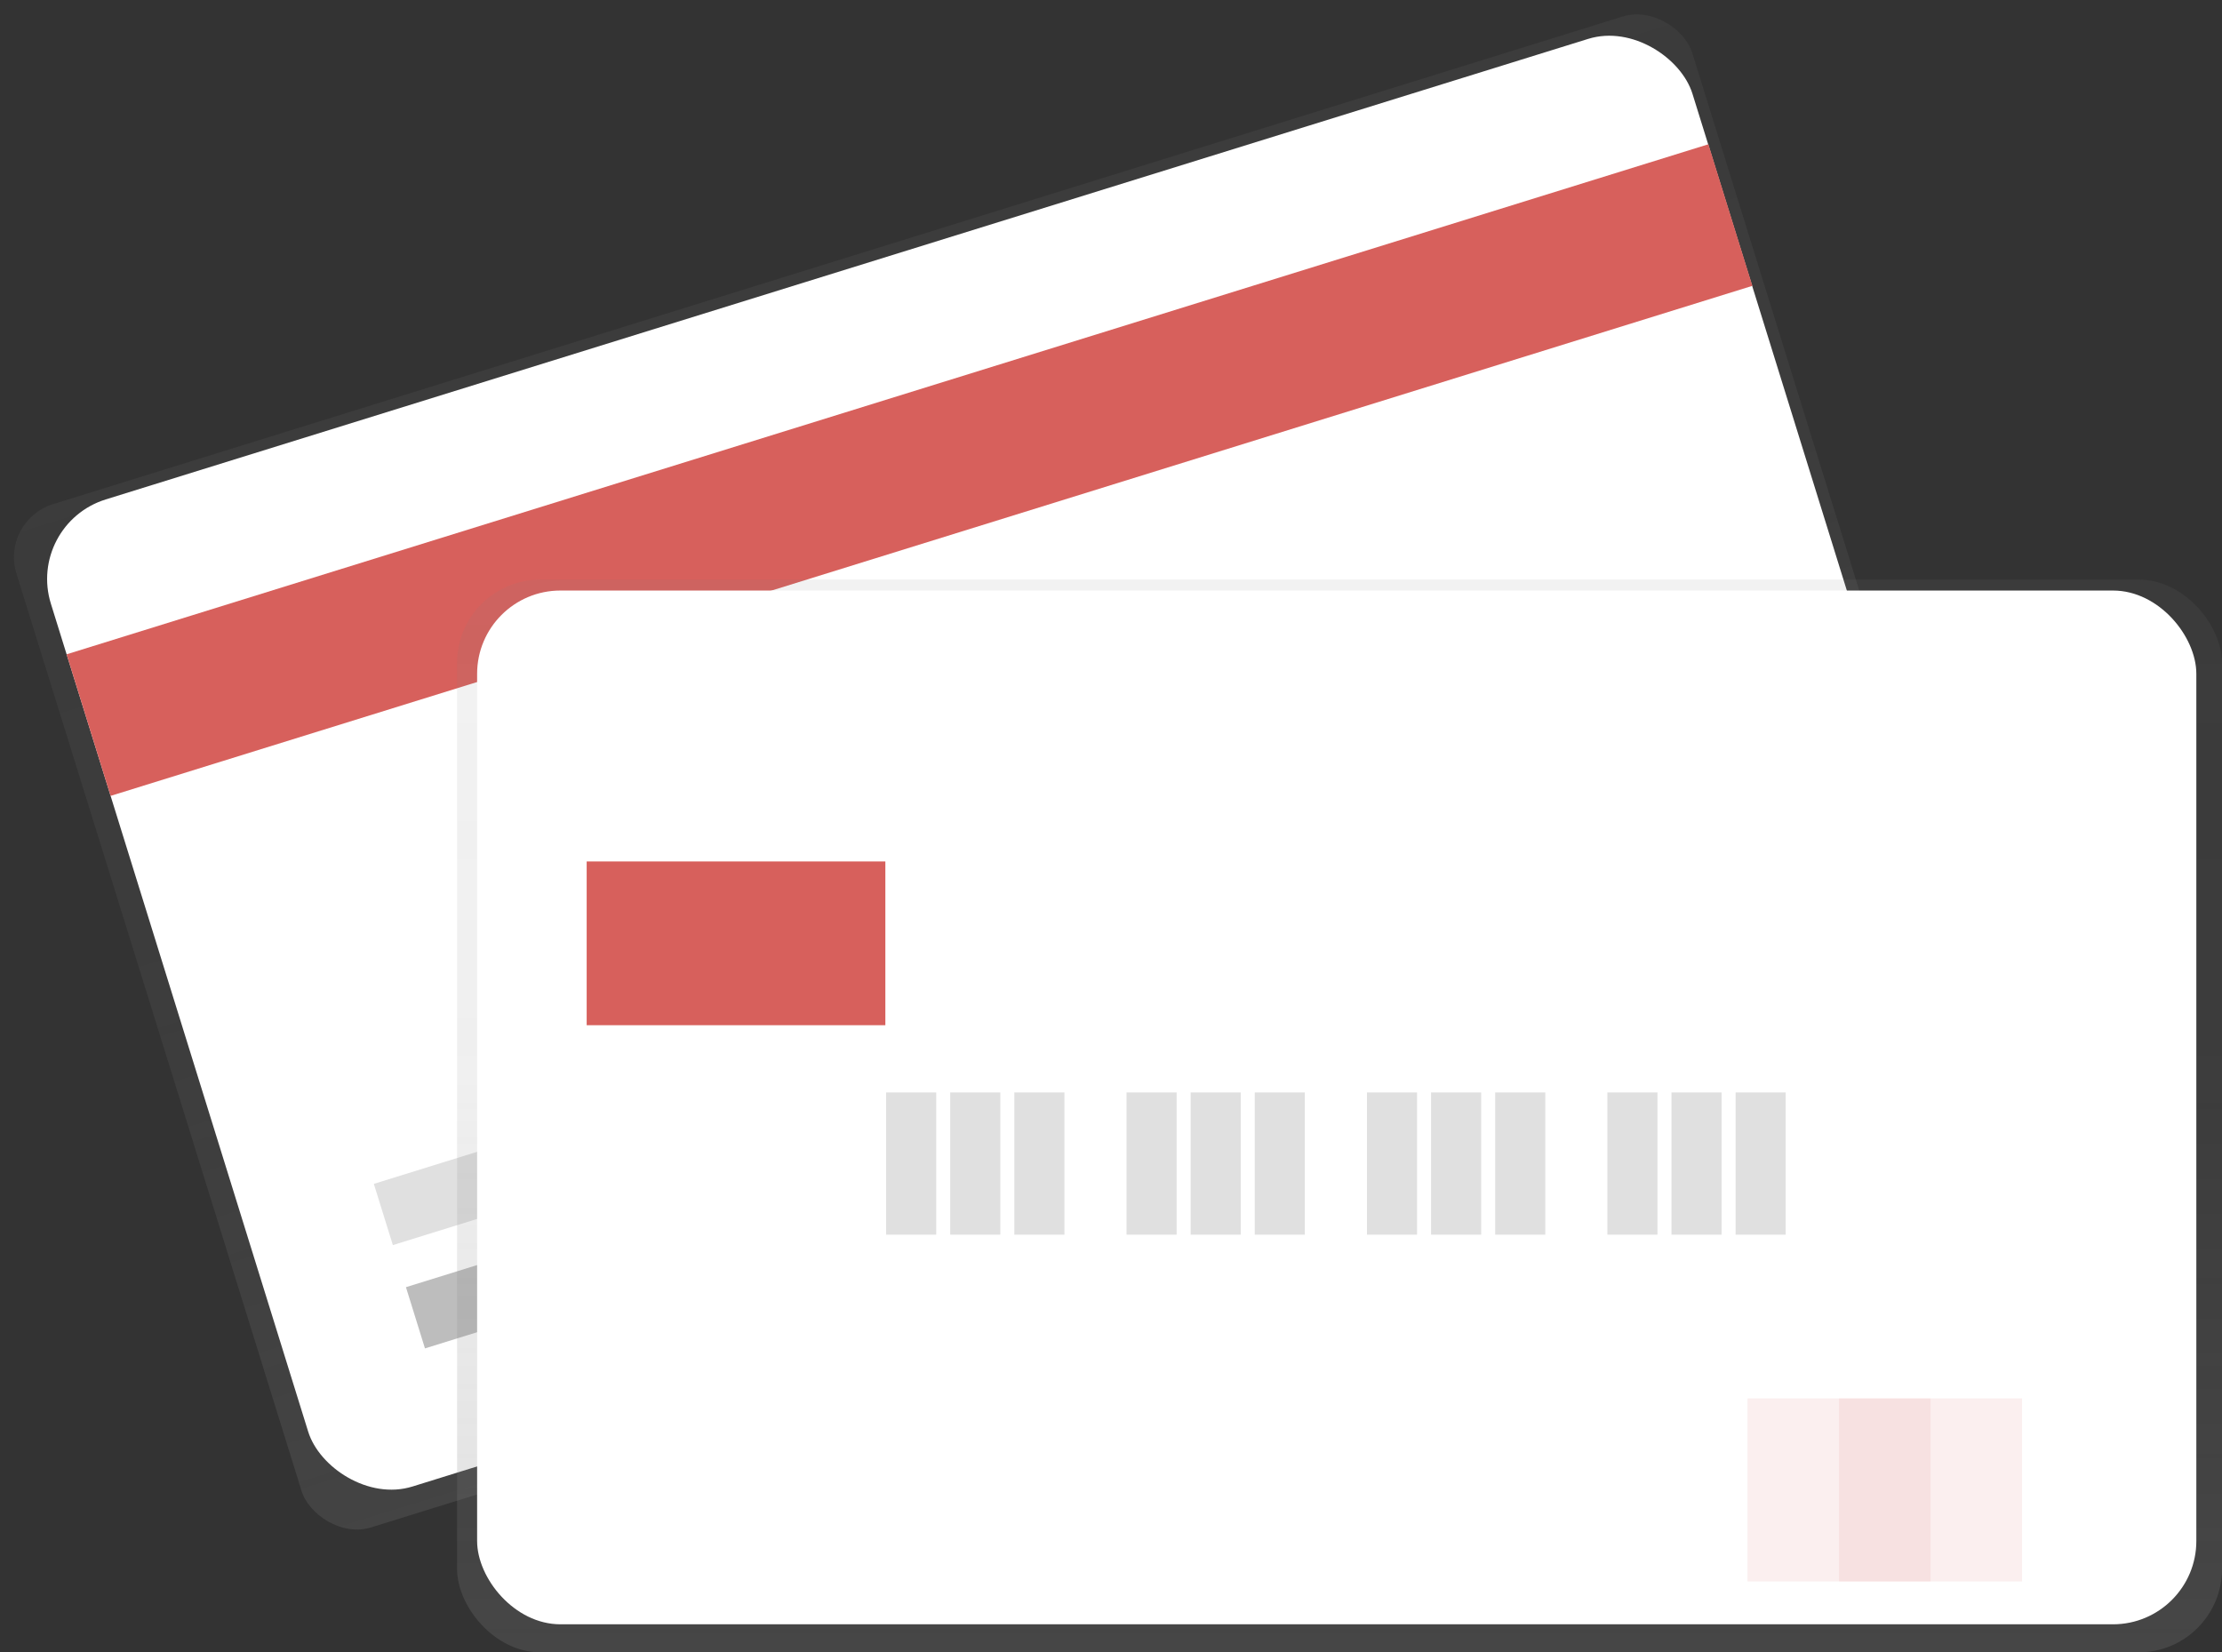 <svg xmlns="http://www.w3.org/2000/svg" xmlns:xlink="http://www.w3.org/1999/xlink" width="160" height="119" viewBox="0 0 160 119">
  <rect x="0" y="0" width="160" height="119" fill="#333333" stroke="none"/>
  <defs>
    <style>
      .cls-1 {
        fill: url(#linear-gradient);
      }

      .cls-2 {
        fill: #fff;
      }

      .cls-3, .cls-7 {
        fill: #d7605c;
      }

      .cls-4 {
        fill: #bdbdbd;
      }

      .cls-5 {
        fill: #e0e0e0;
      }

      .cls-6 {
        fill: url(#linear-gradient-2);
      }

      .cls-7 {
        opacity: 0.1;
      }
    </style>
    <linearGradient id="linear-gradient" x1="0.5" y1="1.198" x2="0.5" y2="-0.168" gradientUnits="objectBoundingBox">
      <stop offset="0" stop-color="gray" stop-opacity="0.251"/>
      <stop offset="0.535" stop-color="gray" stop-opacity="0.122"/>
      <stop offset="1" stop-color="gray" stop-opacity="0.102"/>
    </linearGradient>
    <linearGradient id="linear-gradient-2" x1="0.5" y1="1" x2="0.5" y2="0" xlink:href="#linear-gradient"/>
  </defs>
  <g id="Group_942" data-name="Group 942" transform="translate(-1035 -1338)">
    <rect id="Rectangle_1726" data-name="Rectangle 1726" class="cls-1" width="126.358" height="77.172" rx="4" transform="translate(1035 1375.494) rotate(-17.261)"/>
    <rect id="Rectangle_1727" data-name="Rectangle 1727" class="cls-2" width="123.779" height="74.441" rx="6" transform="translate(1036.884 1375.749) rotate(-17.261)"/>
    <rect id="Rectangle_1728" data-name="Rectangle 1728" class="cls-3" width="123.796" height="10.677" transform="translate(1039.796 1385.123) rotate(-17.261)"/>
    <rect id="Rectangle_1729" data-name="Rectangle 1729" class="cls-4" width="31.454" height="4.617" transform="translate(1064.231 1430.702) rotate(-17.261)"/>
    <rect id="Rectangle_1730" data-name="Rectangle 1730" class="cls-5" width="54.539" height="4.617" transform="translate(1061.919 1423.262) rotate(-17.261)"/>
    <rect id="Rectangle_1731" data-name="Rectangle 1731" class="cls-6" width="127.087" height="77.258" rx="6" transform="translate(1067.913 1379.742)"/>
    <rect id="Rectangle_1732" data-name="Rectangle 1732" class="cls-2" width="123.796" height="74.451" rx="6" transform="translate(1069.356 1380.53)"/>
    <rect id="Rectangle_1733" data-name="Rectangle 1733" class="cls-5" width="3.607" height="10.244" transform="translate(1098.807 1416.676)"/>
    <rect id="Rectangle_1734" data-name="Rectangle 1734" class="cls-5" width="3.607" height="10.244" transform="translate(1103.423 1416.676)"/>
    <rect id="Rectangle_1735" data-name="Rectangle 1735" class="cls-5" width="3.607" height="10.244" transform="translate(1108.04 1416.676)"/>
    <rect id="Rectangle_1736" data-name="Rectangle 1736" class="cls-5" width="3.607" height="10.244" transform="translate(1116.119 1416.676)"/>
    <rect id="Rectangle_1737" data-name="Rectangle 1737" class="cls-5" width="3.607" height="10.244" transform="translate(1120.735 1416.676)"/>
    <rect id="Rectangle_1738" data-name="Rectangle 1738" class="cls-5" width="3.607" height="10.244" transform="translate(1125.352 1416.676)"/>
    <rect id="Rectangle_1739" data-name="Rectangle 1739" class="cls-5" width="3.607" height="10.244" transform="translate(1133.431 1416.676)"/>
    <rect id="Rectangle_1740" data-name="Rectangle 1740" class="cls-5" width="3.607" height="10.244" transform="translate(1138.047 1416.676)"/>
    <rect id="Rectangle_1741" data-name="Rectangle 1741" class="cls-5" width="3.607" height="10.244" transform="translate(1142.664 1416.676)"/>
    <rect id="Rectangle_1742" data-name="Rectangle 1742" class="cls-5" width="3.607" height="10.244" transform="translate(1150.743 1416.676)"/>
    <rect id="Rectangle_1743" data-name="Rectangle 1743" class="cls-5" width="3.607" height="10.244" transform="translate(1155.359 1416.676)"/>
    <rect id="Rectangle_1744" data-name="Rectangle 1744" class="cls-5" width="3.607" height="10.244" transform="translate(1159.976 1416.676)"/>
    <rect id="Rectangle_1745" data-name="Rectangle 1745" class="cls-3" width="21.507" height="11.794" transform="translate(1077.245 1400.041)"/>
    <rect id="Rectangle_1746" data-name="Rectangle 1746" class="cls-7" width="13.182" height="13.182" transform="translate(1160.832 1438.712)"/>
    <rect id="Rectangle_1747" data-name="Rectangle 1747" class="cls-7" width="13.182" height="13.182" transform="translate(1167.423 1438.712)"/>
  </g>
</svg>
